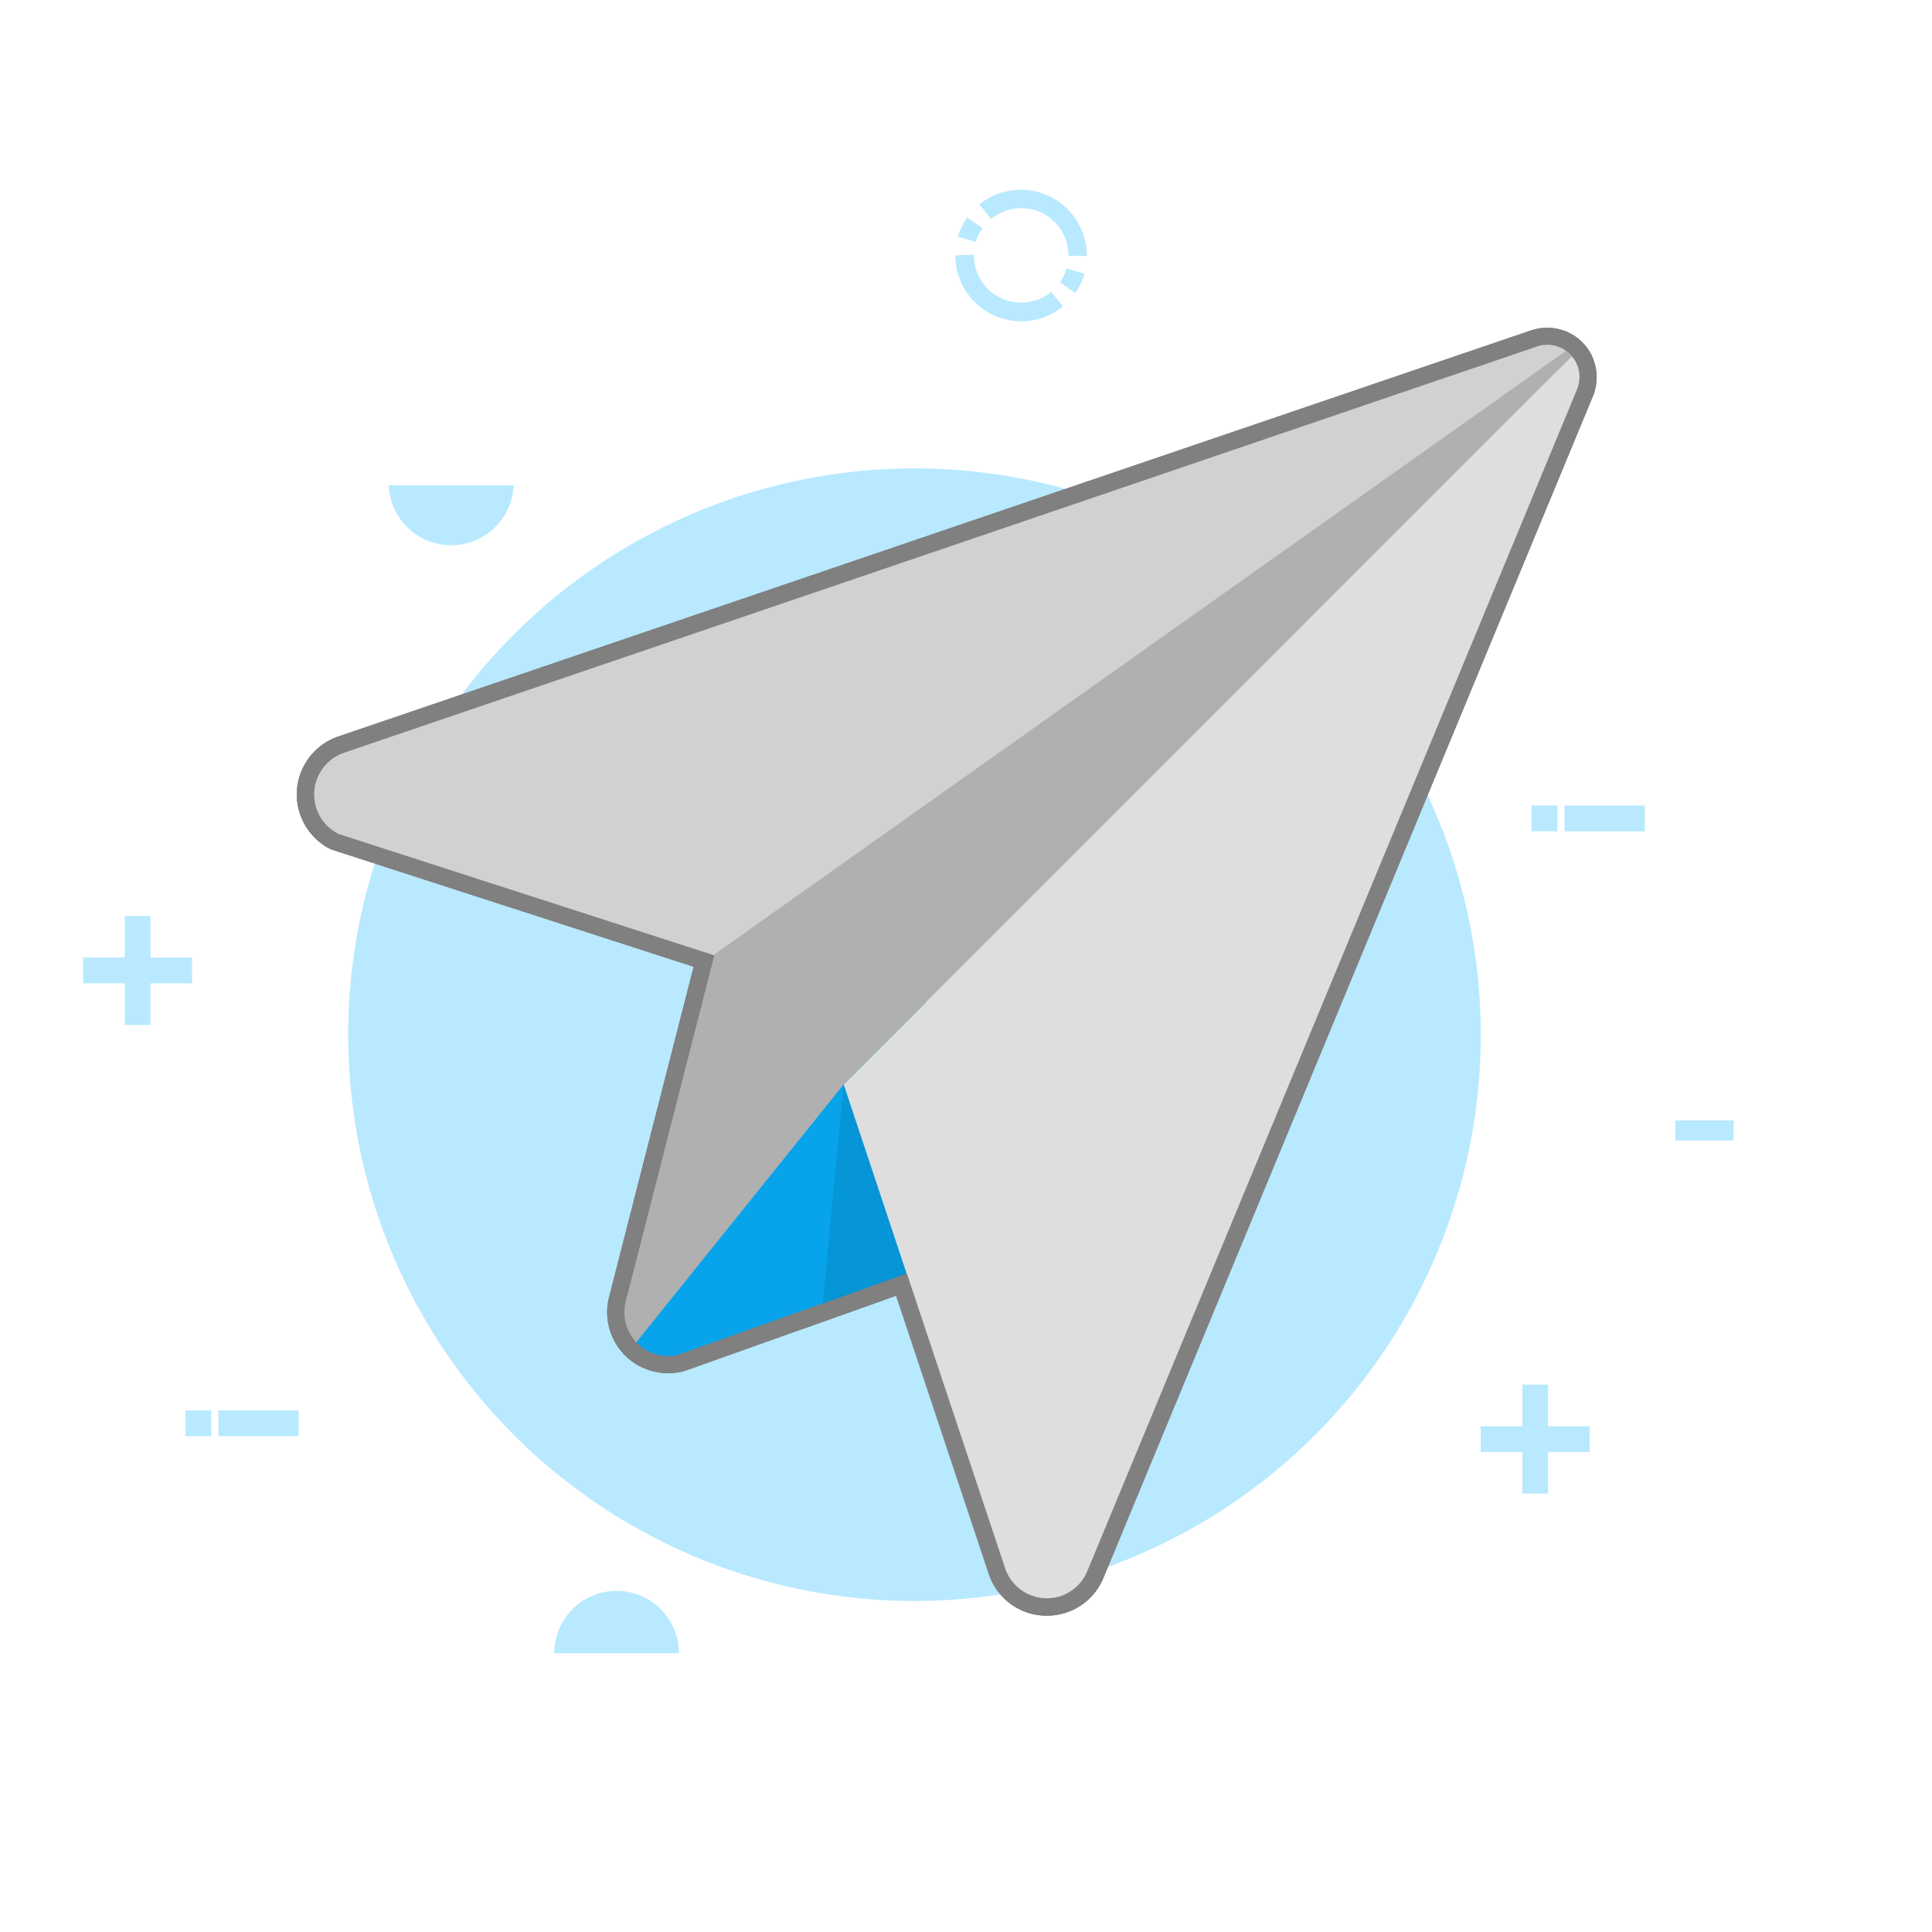 <svg id="Layer_1" data-name="Layer 1" xmlns="http://www.w3.org/2000/svg" xmlns:xlink="http://www.w3.org/1999/xlink" viewBox="0 0 225 225"><defs><style>.cls-1{fill:gray;}.cls-2{fill:none;}.cls-3{fill:#b8e9ff;}.cls-4{clip-path:url(#clip-path);}.cls-5{clip-path:url(#clip-path-2);}.cls-6{fill:#07a3eb;}.cls-7{fill:#0695d6;}.cls-8{fill:#d1d1d1;}.cls-9{fill:#dedede;}.cls-10{fill:#b0b0b0;}</style><clipPath id="clip-path"><path class="cls-1" d="M121.93,188.16h-.27a7.08,7.08,0,0,1-6.51-4.87L104.36,150.9l-24.15,8.61a7.11,7.11,0,0,1-9.28-8.46l9.85-38.46L38.52,98.91a7.14,7.14,0,0,1,1-13.19L178.33,38.47a5.77,5.77,0,0,1,7.18,7.67l-57,137.61A7.07,7.07,0,0,1,121.93,188.16Zm-15.07-42.4L118.94,182a3.14,3.14,0,0,0,5.87.21l57-137.61a1.77,1.77,0,0,0-2.21-2.35L40.81,89.52a3.07,3.07,0,0,0-2.22,2.76,3,3,0,0,0,1.6,3l44,14.22,1.18,1.13-.27,1.15L74.8,152a3.11,3.11,0,0,0,4.06,3.71Z"/></clipPath><clipPath id="clip-path-2"><path class="cls-2" d="M72.87,151.55a5.11,5.11,0,0,0,6.67,6.08l22.37-8,3.7-1.32,11.44,34.31a5.13,5.13,0,0,0,9.61.35l57-137.62a3.76,3.76,0,0,0-4.69-5L40.16,87.63a5.14,5.14,0,0,0-.74,9.49l43.74,14.13,0,0Z"/></clipPath></defs><title>icono_consulta-publica-3</title><rect class="cls-3" x="177.29" y="161.26" width="3" height="12.69" transform="translate(357.58 335.2) rotate(-180)"/><rect class="cls-3" x="177.29" y="161.26" width="3" height="12.69" transform="translate(346.39 -11.19) rotate(90)"/><rect class="cls-3" x="14.52" y="106.68" width="3" height="12.69" transform="translate(32.05 226.05) rotate(-180)"/><rect class="cls-3" x="14.52" y="106.68" width="3" height="12.69" transform="translate(129.05 97) rotate(90)"/><path class="cls-3" d="M118.92,37.42a7.69,7.69,0,0,1-7.67-7.68l2.17-.08v.12a5.51,5.51,0,0,0,9,4.22l1.37,1.68A7.68,7.68,0,0,1,118.92,37.42Zm6.31-3.29-1.78-1.24a5.74,5.74,0,0,0,.77-1.62l2.08.61A7.63,7.63,0,0,1,125.23,34.13Zm-.8-4.35v0a5.5,5.5,0,0,0-9-4.28l-1.37-1.69a7.68,7.68,0,0,1,12.51,6Zm-10.79-1.6-2.08-.62a7.51,7.51,0,0,1,1.09-2.24l1.77,1.25A5.34,5.34,0,0,0,113.64,28.18Z"/><path class="cls-3" d="M79.07,192.53a7.26,7.26,0,1,0-14.52,0Z"/><path class="cls-3" d="M45.28,56.5a7.27,7.27,0,0,0,14.53,0Z"/><rect class="cls-3" x="28.61" y="161.09" width="3" height="9.35" transform="translate(195.87 135.65) rotate(90)"/><rect class="cls-3" x="21.6" y="164.26" width="3" height="3" transform="translate(188.86 142.66) rotate(90)"/><rect class="cls-3" x="185.38" y="90.64" width="3" height="9.35" transform="translate(282.19 -91.56) rotate(90)"/><rect class="cls-3" x="178.36" y="93.81" width="3" height="3" transform="translate(275.18 -84.55) rotate(90)"/><rect class="cls-3" x="195.1" y="130.48" width="6.8" height="2.34" transform="translate(397 263.3) rotate(-180)"/><circle class="cls-3" cx="106.5" cy="120.5" r="65.95"/><path class="cls-1" d="M121.93,188.16h-.27a7.08,7.08,0,0,1-6.51-4.87L104.36,150.9l-24.15,8.61a7.11,7.11,0,0,1-9.28-8.46l9.85-38.46L38.52,98.91a7.14,7.14,0,0,1,1-13.19L178.33,38.47a5.77,5.77,0,0,1,7.18,7.67l-57,137.61A7.07,7.07,0,0,1,121.93,188.16Zm-15.07-42.4L118.94,182a3.14,3.14,0,0,0,5.87.21l57-137.61a1.77,1.77,0,0,0-2.21-2.35L40.81,89.52a3.07,3.07,0,0,0-2.22,2.76,3,3,0,0,0,1.6,3l44,14.22,1.18,1.13-.27,1.15L74.8,152a3.11,3.11,0,0,0,4.06,3.71Z"/><g class="cls-4"><path class="cls-1" d="M65.06,164.84,104.54,111l31.63,28.58Zm40.09-47.92L76,156.71,128.51,138Z"/><path class="cls-1" d="M93.53,154.76l3.56-37.63,11.53,32.25Zm5.85-19.34-1.27,13.46,5.4-1.92Z"/><path class="cls-1" d="M98.26,129.1,82.09,113,38.66,99l-.14-.07a7.14,7.14,0,0,1,1-13.19L194.34,33ZM40.19,95.27l44,14.23,14,14,81.11-81.1L40.81,89.52a3.07,3.07,0,0,0-2.22,2.76A3,3,0,0,0,40.19,95.27Z"/><path class="cls-1" d="M121.93,188.16h-.27a7.08,7.08,0,0,1-6.51-4.87L96,125.74l96.57-96.58-64,154.59A7.07,7.07,0,0,1,121.93,188.16Zm-21.39-61.34L118.94,182a3,3,0,0,0,2.87,2.14,3,3,0,0,0,3-1.93l56.34-136Z"/><path class="cls-1" d="M66.29,169.22l15.17-59.3L185.7,36.05l2.57,3L99.75,127.61ZM85,112.34l-10.23,40,22.1-27.47L168.73,53Z"/></g><g class="cls-5"><polygon class="cls-6" points="132.34 138.8 70.52 160.78 104.84 113.95 132.34 138.8"/><polygon class="cls-7" points="95.82 151.82 106.06 148.17 98.24 126.28 95.82 151.82"/><path class="cls-8" d="M186.85,37.68,40.16,87.63a5.14,5.14,0,0,0-.74,9.49l43.74,14.13,15.1,15Z"/><path class="cls-9" d="M142.55,82l-44.29,44.3L117,182.64a5.14,5.14,0,0,0,9.62.35L186.85,37.68Z"/><polygon class="cls-10" points="186.86 37.68 83.22 111.13 70.52 160.78 98.26 126.28 186.86 37.68"/></g></svg>
